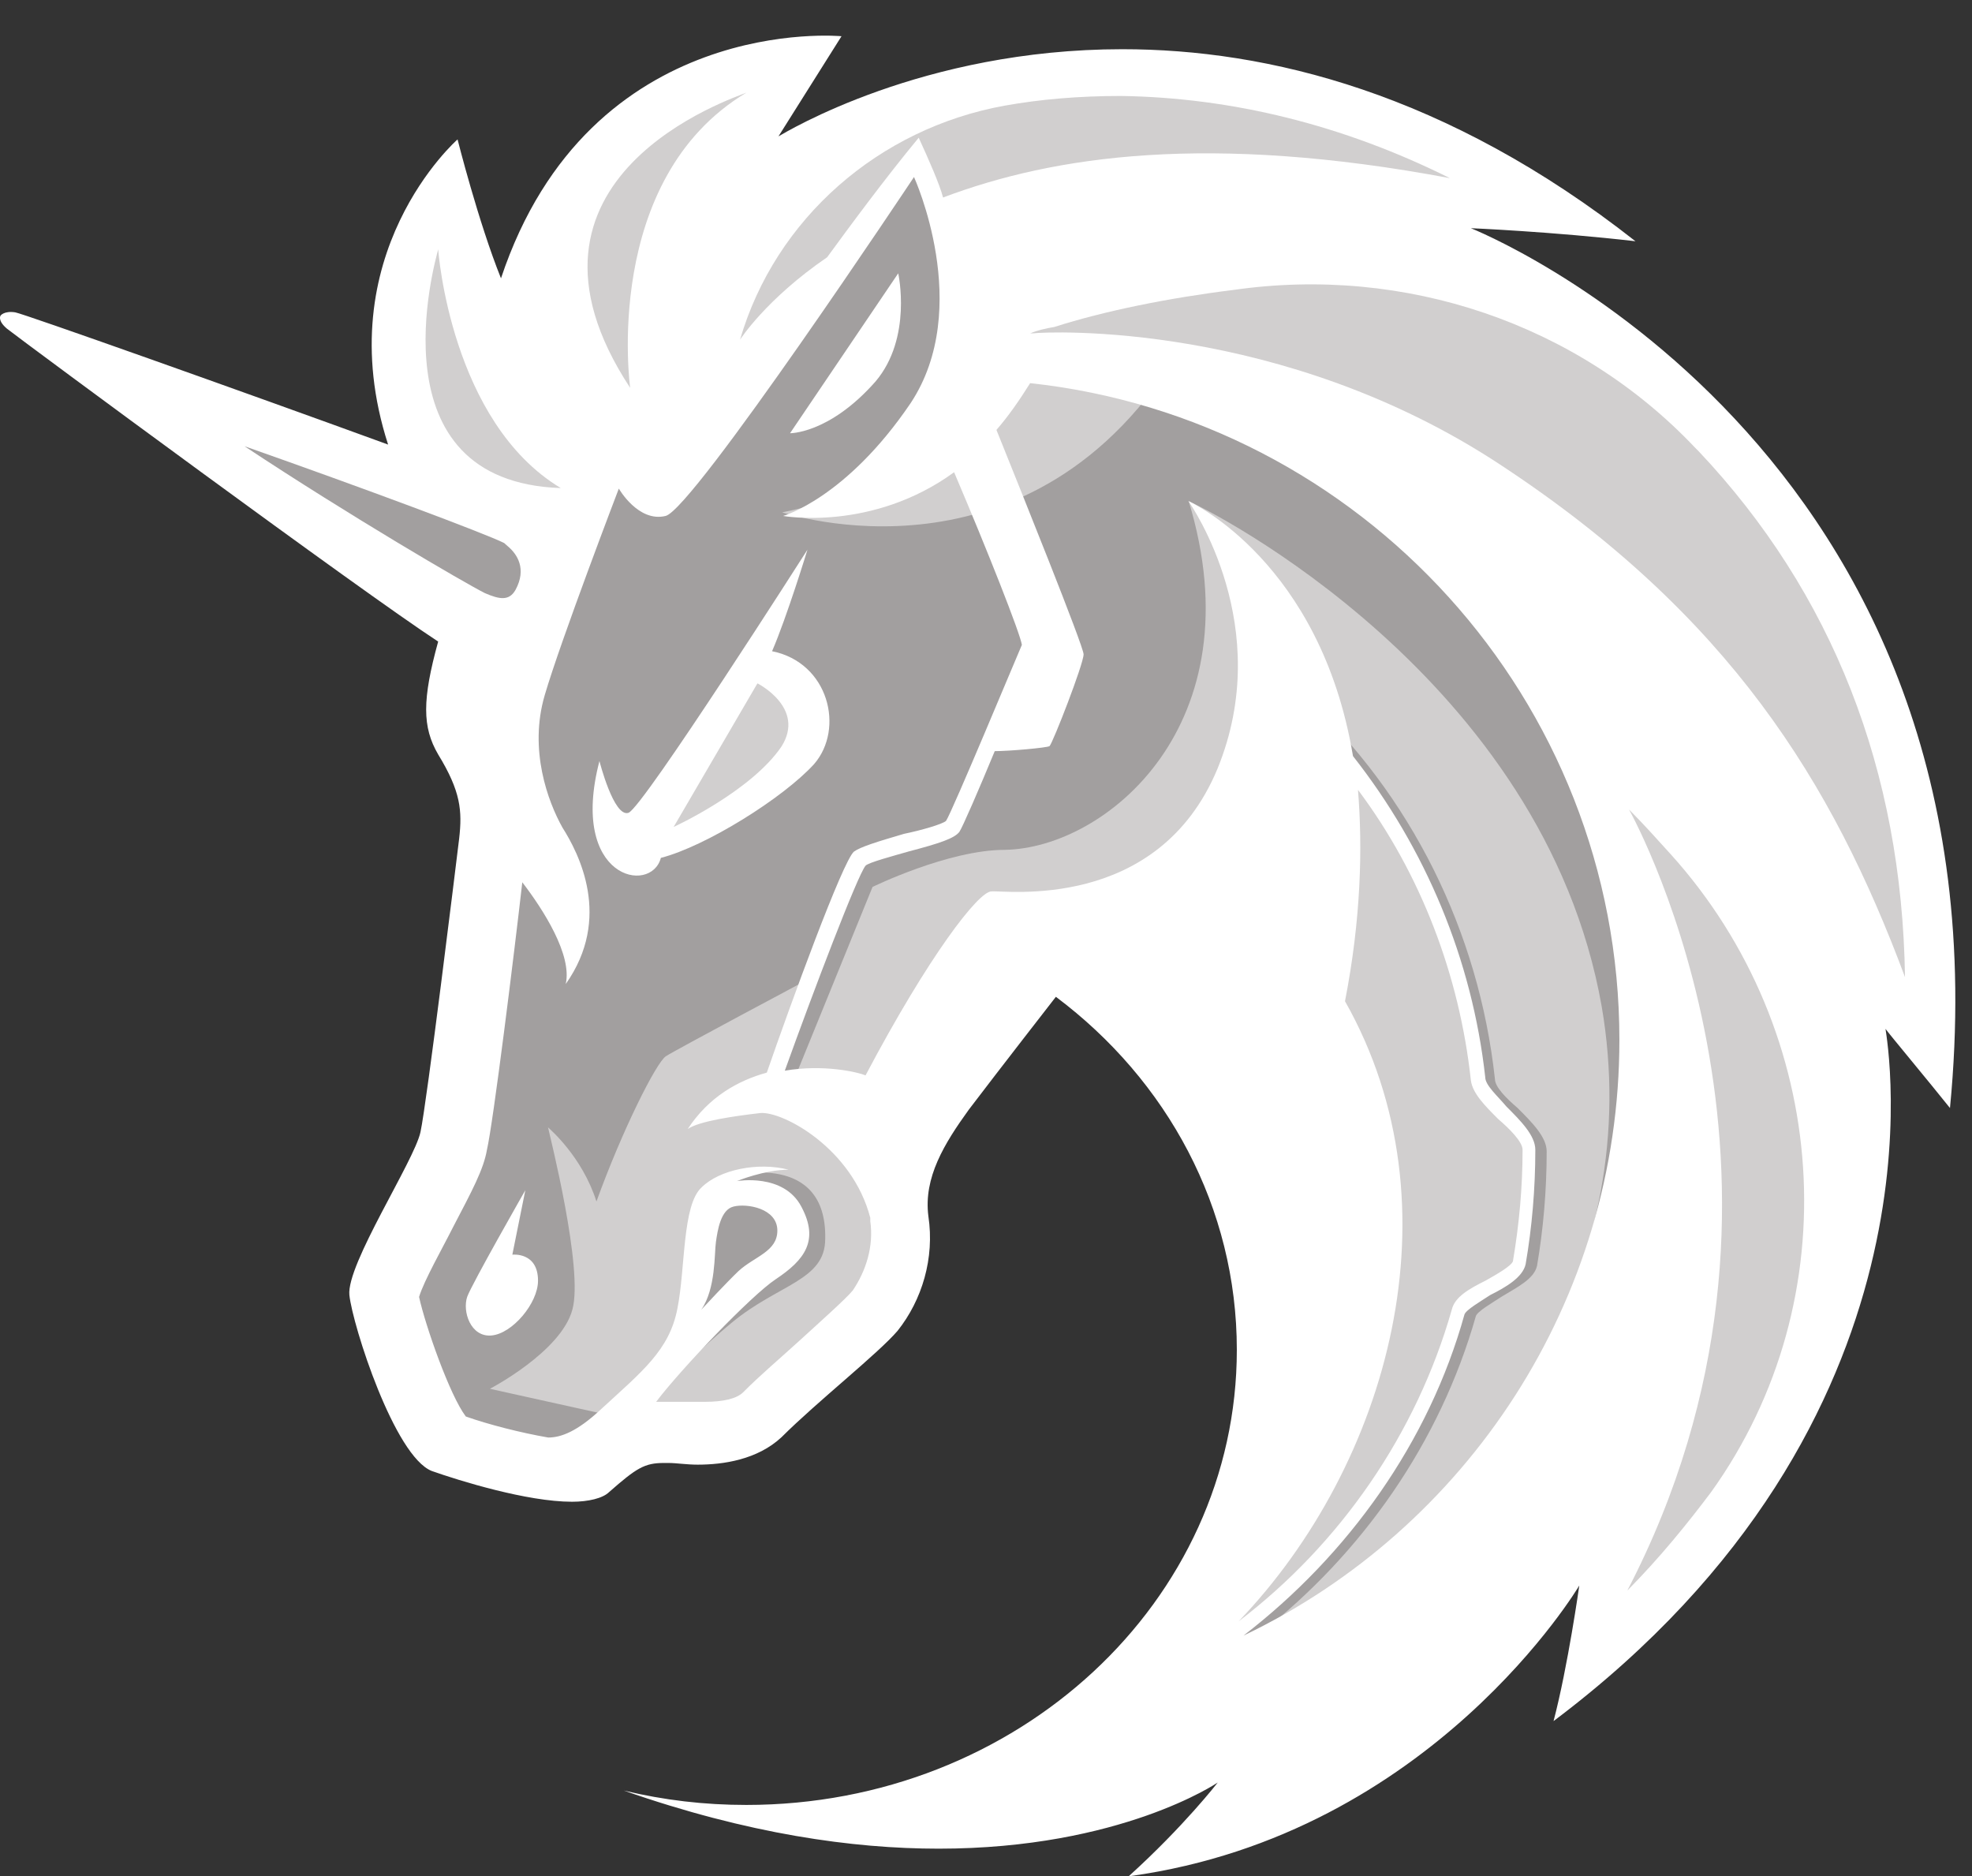 <svg width="41" height="39" viewBox="0 0 41 39" fill="none" xmlns="http://www.w3.org/2000/svg">
<rect x="0" y="0" width="41" height="39" fill="#333333" stroke="none"/>
<path d="M9.679 21.82L10.755 13.739L1.426 7.263L9.95 10.15L11.963 7.062L19.313 2.501L35.515 11.427L36.355 25.047L29.137 35.077L23.431 35.951L26.382 30.551V25.351L24.236 21.291L22.057 19.847L18.703 23.304V26.962L16.087 29.412L12.762 29.815L11.29 30.649L8.874 29.878L7.868 26.254L9.679 23.706V21.82Z" fill="#A29F9F"/>
<path d="M24.577 7.195C22.8 6.827 20.856 6.924 20.856 6.924C20.856 6.924 20.218 9.875 16.261 10.651C16.289 10.651 21.489 12.428 24.577 7.195Z" fill="#D1CFCF"/>
<path d="M26.187 33.967C28.332 32.288 29.943 29.976 30.685 27.359C30.719 27.261 31.018 27.088 31.22 26.956C31.553 26.755 31.892 26.588 31.956 26.318C32.088 25.547 32.157 24.742 32.157 23.936C32.157 23.637 31.852 23.333 31.553 23.034C31.317 22.832 31.081 22.596 31.081 22.43C30.748 19.375 29.339 16.523 27.09 14.447L26.854 14.682C29.034 16.73 30.443 19.514 30.748 22.464C30.782 22.734 31.047 22.999 31.317 23.269C31.553 23.471 31.823 23.775 31.823 23.908C31.823 24.678 31.754 25.449 31.622 26.22C31.588 26.352 31.288 26.49 31.053 26.622C30.719 26.789 30.414 26.956 30.351 27.226C29.546 30.079 27.7 32.564 25.25 34.174C25.687 33.237 27.061 30.183 27.797 28.635L27.665 23.672L23.403 19.548L20.988 19.882L18.336 24.178C18.336 24.178 19.578 25.754 17.83 27.6C16.122 29.412 14.776 29.814 14.776 29.814L13.534 29.142C13.902 28.67 14.644 27.968 15.213 27.497C16.185 26.691 17.157 26.622 17.157 25.754C17.197 23.936 15.248 24.437 15.248 24.437L14.54 25.11L14.241 27.594L12.769 29.441L12.602 29.406L10.186 28.871C10.186 28.871 11.665 28.101 11.9 27.226C12.136 26.387 11.429 23.603 11.394 23.436C11.429 23.471 12.102 24.04 12.401 24.977C12.935 23.499 13.643 22.09 13.844 21.958C14.046 21.826 16.76 20.382 16.76 20.382L15.857 22.763L16.53 22.395L18.141 18.438C18.141 18.438 19.716 17.667 20.89 17.667C23.001 17.633 26.124 15.05 24.715 10.421C25.117 10.587 32.094 14.078 33.301 20.923C34.205 26.185 31.22 31.114 26.187 33.967Z" fill="#D1CFCF"/>
<path d="M18.203 7.931C18.974 7.022 18.675 5.682 18.675 5.682L16.426 9.006C16.391 9.006 17.225 9.041 18.203 7.931Z" fill="white"/>
<path d="M10.652 26.083L10.922 24.743C10.922 24.743 9.812 26.687 9.714 26.957C9.61 27.262 9.783 27.797 10.214 27.763C10.652 27.728 11.186 27.09 11.186 26.624C11.186 26.02 10.652 26.083 10.652 26.083Z" fill="white"/>
<path d="M30.581 4.744C30.581 4.744 32.26 4.814 34.003 5.015C30.074 1.926 26.353 1.023 23.334 1.023C19.175 1.023 16.357 2.737 16.185 2.835L17.496 0.753C17.496 0.753 12.262 0.247 10.416 5.786C9.944 4.612 9.513 2.898 9.513 2.898C9.513 2.898 6.792 5.285 8.069 9.242C4.946 8.103 0.489 6.522 0.316 6.493C0.08 6.458 0.011 6.562 0.011 6.562C0.011 6.562 -0.058 6.66 0.144 6.832C0.518 7.126 7.563 12.331 9.11 13.337C8.777 14.545 8.777 15.114 9.11 15.684C9.582 16.454 9.611 16.857 9.547 17.427C9.478 17.996 8.874 22.931 8.742 23.535C8.61 24.139 7.201 26.284 7.264 26.922C7.333 27.561 8.202 30.275 8.978 30.58C9.547 30.781 10.957 31.219 11.894 31.219C12.228 31.219 12.532 31.149 12.665 31.017C13.234 30.517 13.401 30.413 13.803 30.413C13.838 30.413 13.873 30.413 13.901 30.413C14.068 30.413 14.269 30.448 14.505 30.448C15.04 30.448 15.748 30.344 16.248 29.878C16.984 29.142 18.261 28.136 18.663 27.664C19.17 27.026 19.434 26.157 19.302 25.283C19.198 24.478 19.636 23.77 20.142 23.069C20.78 22.229 21.953 20.722 21.953 20.722C24.271 22.459 25.715 25.11 25.715 28.061C25.715 33.295 21.154 37.522 15.517 37.522C14.643 37.522 13.809 37.424 12.97 37.223C15.552 38.126 17.732 38.431 19.515 38.431C23.305 38.431 25.318 37.056 25.318 37.056C25.318 37.056 24.616 37.965 23.472 39C23.506 39 23.506 39 23.506 39C29.781 38.126 32.835 32.961 32.835 32.961C32.835 32.961 32.599 34.641 32.3 35.779C40.646 29.505 39.236 21.654 39.202 21.389C39.271 21.487 40.111 22.494 40.542 23.034C41.888 9.208 30.581 4.744 30.581 4.744ZM17.732 26.824C17.599 26.991 17.03 27.497 16.628 27.865C16.225 28.233 15.788 28.602 15.454 28.941C15.322 29.073 15.052 29.142 14.649 29.142C14.517 29.142 14.379 29.142 14.281 29.142C14.212 29.142 14.149 29.142 14.079 29.142C14.011 29.142 13.976 29.142 13.947 29.142C13.844 29.142 13.746 29.142 13.642 29.142C14.149 28.469 15.621 26.928 16.127 26.594C16.731 26.192 17.036 25.789 16.662 25.087C16.294 24.38 15.322 24.553 15.322 24.553C15.322 24.553 15.891 24.317 16.397 24.317C15.759 24.15 14.954 24.317 14.586 24.685C14.183 25.053 14.252 26.364 14.085 27.198C13.918 28.073 13.349 28.51 12.475 29.315C12.003 29.752 11.67 29.884 11.399 29.884C10.83 29.786 10.157 29.614 9.685 29.447C9.352 29.01 8.846 27.566 8.713 26.962C8.811 26.629 9.214 25.921 9.415 25.519C9.818 24.748 10.053 24.311 10.123 23.908C10.255 23.339 10.692 19.813 10.859 18.341C11.296 18.91 11.9 19.854 11.762 20.457C12.734 19.083 12.032 17.737 11.693 17.202C11.394 16.667 10.991 15.592 11.325 14.453C11.658 13.314 12.866 10.157 12.866 10.157C12.866 10.157 13.269 10.864 13.838 10.726C14.407 10.594 19.003 3.68 19.003 3.68C19.003 3.68 20.245 6.395 18.934 8.379C17.594 10.358 16.282 10.726 16.282 10.726C16.282 10.726 18.129 11.06 19.837 9.817C20.538 11.462 21.211 13.17 21.246 13.406C21.142 13.642 19.802 16.863 19.67 17.064C19.601 17.133 19.135 17.265 18.796 17.334C18.226 17.501 17.893 17.605 17.755 17.703C17.519 17.904 16.443 20.854 15.943 22.298C15.339 22.465 14.735 22.804 14.298 23.471C14.534 23.305 15.27 23.201 15.811 23.138C16.282 23.103 17.72 23.874 18.094 25.317C18.094 25.352 18.094 25.352 18.094 25.387C18.169 25.916 18.002 26.422 17.732 26.824ZM14.58 27.227C14.885 26.79 14.85 26.054 14.885 25.818C14.919 25.582 14.982 25.145 15.253 25.082C15.523 25.013 16.162 25.116 16.162 25.582C16.162 26.019 15.69 26.117 15.356 26.422C15.115 26.652 14.643 27.158 14.58 27.227ZM27.964 20.814C28.297 19.106 28.332 17.628 28.234 16.42C29.54 18.163 30.345 20.279 30.581 22.459C30.615 22.729 30.88 22.994 31.15 23.264C31.386 23.466 31.656 23.736 31.656 23.903C31.656 24.673 31.587 25.444 31.455 26.221C31.42 26.318 31.121 26.491 30.885 26.623C30.552 26.79 30.247 26.957 30.184 27.227C29.448 29.809 27.866 32.093 25.755 33.703C28.872 30.448 30.379 25.076 27.964 20.814ZM25.853 34.002C28.033 32.323 29.712 29.976 30.448 27.325C30.483 27.227 30.782 27.055 30.983 26.922C31.317 26.755 31.656 26.554 31.719 26.284C31.852 25.513 31.921 24.708 31.921 23.903C31.921 23.604 31.616 23.299 31.317 23C31.15 22.798 30.88 22.563 30.88 22.396C30.609 19.946 29.637 17.634 28.13 15.718C27.457 11.692 24.777 10.45 24.708 10.415C24.777 10.519 26.52 13.032 25.312 15.983C24.07 18.968 20.884 18.502 20.613 18.531C20.343 18.531 19.308 19.871 17.996 22.355C17.829 22.287 17.122 22.12 16.317 22.258C16.921 20.578 17.829 18.197 17.996 17.996C18.065 17.927 18.566 17.795 18.905 17.697C19.544 17.53 19.843 17.427 19.946 17.294C20.015 17.191 20.349 16.42 20.682 15.615C20.987 15.615 21.758 15.546 21.821 15.511C21.89 15.442 22.529 13.803 22.529 13.602C22.529 13.435 21.217 10.18 20.717 8.937C20.953 8.667 21.188 8.333 21.418 7.965C28.297 8.707 33.669 14.545 33.669 21.619C33.669 27.055 30.483 31.788 25.853 34.002Z" fill="white"/>
<path d="M16.926 15.884C17.564 15.148 17.231 13.774 16.052 13.538C16.357 12.836 16.788 11.427 16.788 11.427C16.788 11.427 13.366 16.793 13.067 16.897C12.762 17 12.463 15.821 12.463 15.821C11.825 18.271 13.539 18.605 13.74 17.834C14.677 17.593 16.288 16.586 16.926 15.884Z" fill="white"/>
<path d="M14.006 17.191L15.748 14.206C15.748 14.206 16.755 14.712 16.249 15.517C15.616 16.454 14.006 17.191 14.006 17.191Z" fill="#D1CFCF"/>
<path d="M35.577 31.017C35.071 31.69 34.501 32.392 33.834 33.065C38.159 24.742 34.035 17.128 33.869 16.828C34.173 17.133 34.473 17.467 34.743 17.766C38.062 21.453 38.464 26.991 35.577 31.017Z" fill="#D1CFCF"/>
<path d="M39.607 20.313C38.094 16.253 35.949 12.796 31.221 9.679C26.66 6.659 21.76 6.895 21.489 6.929C21.455 6.929 21.421 6.929 21.421 6.929C21.587 6.86 21.754 6.826 21.921 6.797C22.962 6.464 24.302 6.193 25.648 6.027C29.208 5.515 32.797 6.722 35.247 9.311C35.282 9.345 35.282 9.345 35.316 9.38C38.1 12.33 39.543 16.017 39.607 20.313Z" fill="#D1CFCF"/>
<path d="M30.144 3.703C25.146 2.766 21.925 3.231 19.607 4.106C19.538 3.835 19.302 3.3 19.101 2.863C18.405 3.703 17.663 4.71 17.197 5.348C15.921 6.222 15.386 7.062 15.386 7.062C16.122 4.543 18.273 2.668 20.89 2.196C21.626 2.064 22.431 1.995 23.305 1.995C25.618 2.029 27.93 2.599 30.144 3.703Z" fill="#D1CFCF"/>
<path d="M11.659 10.146C7.736 10.014 9.042 5.447 9.111 5.183C9.111 5.217 9.375 8.772 11.659 10.146Z" fill="#D1CFCF"/>
<path d="M15.518 1.926C12.498 3.738 13.102 8.063 13.102 8.063C10.215 3.675 15.282 2.03 15.518 1.926Z" fill="#D1CFCF"/>
<path d="M10.553 11.352C10.754 11.519 10.955 11.824 10.719 12.261C10.587 12.497 10.386 12.462 10.081 12.33C9.678 12.129 7.263 10.72 5.083 9.276C7.568 10.15 10.081 11.088 10.483 11.289C10.483 11.289 10.518 11.323 10.553 11.352Z" fill="#A29F9F"/>
</svg>
